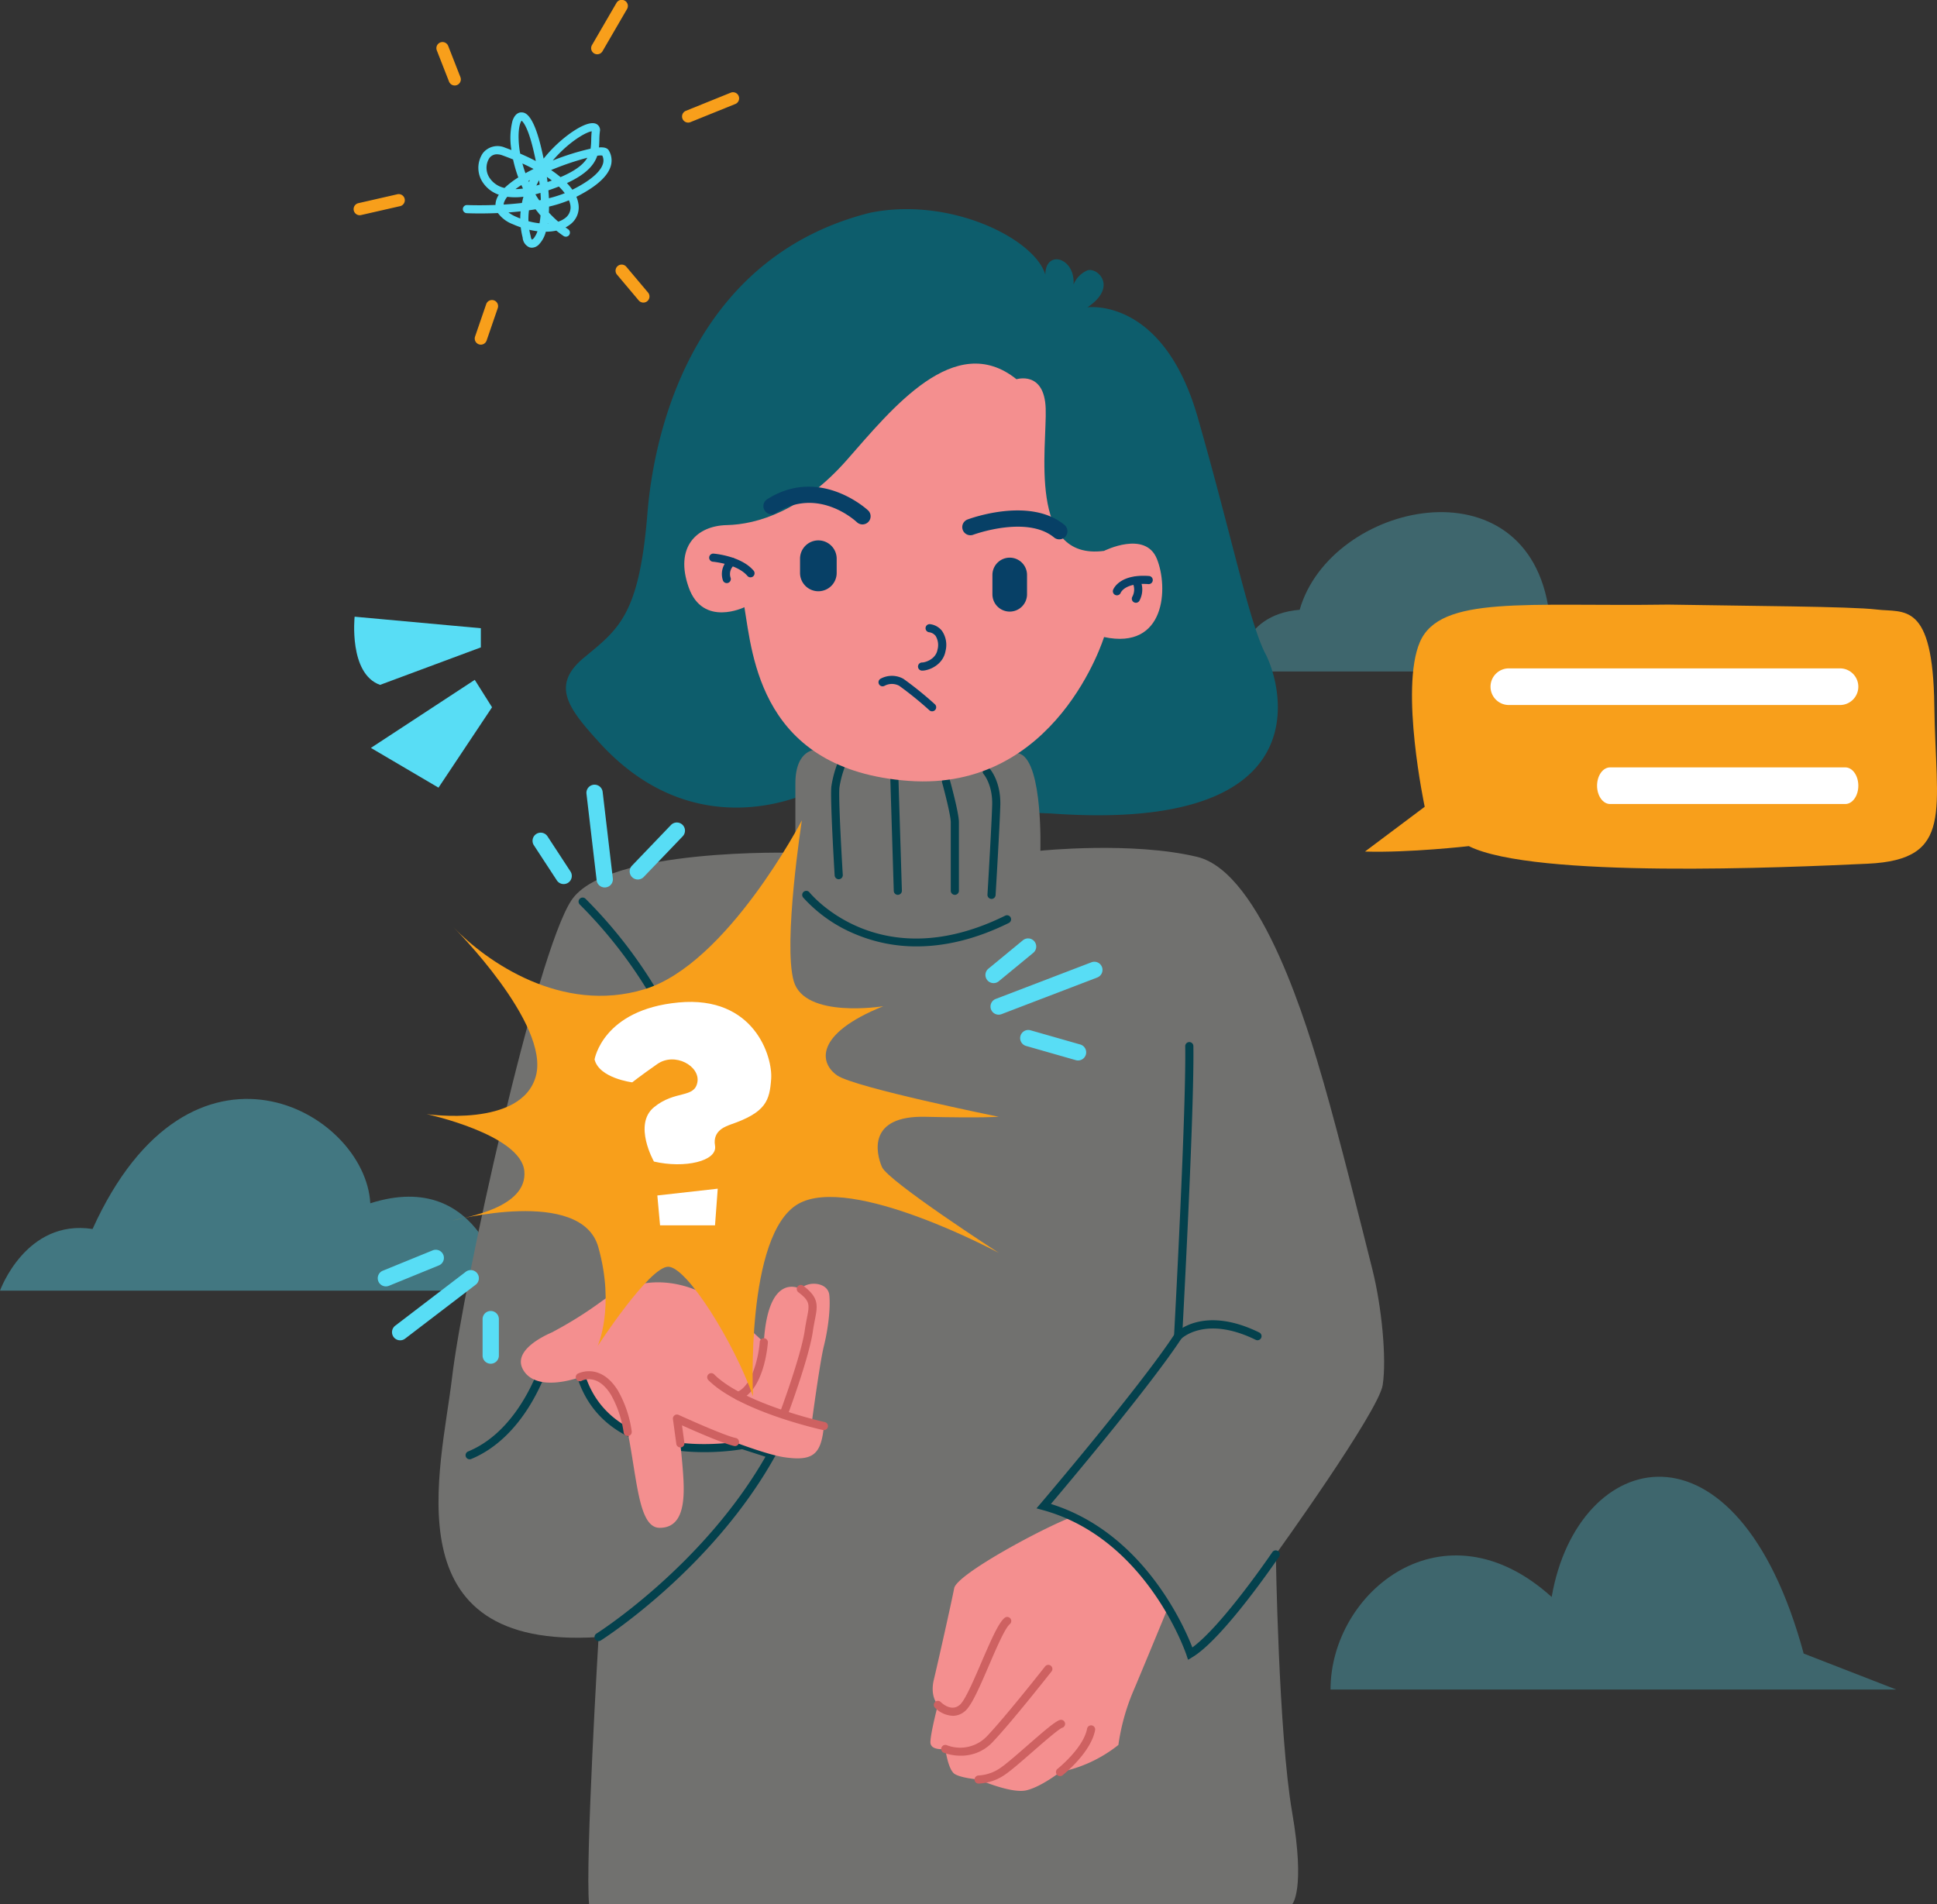 <svg xmlns="http://www.w3.org/2000/svg" width="510.087" height="501.611" viewBox="0 0 510.087 501.611">
  <rect x="0" y="0" width="510.087" height="501.611" fill="#333333" stroke="none"/>
  <g id="OBJECTS" transform="translate(-169.182 -57.355)">
    <g id="Group_40" data-name="Group 40" transform="translate(169.182 192.249)">
      <g id="Group_39" data-name="Group 39" transform="translate(0)">
        <g id="Group_36" data-name="Group 36" transform="translate(0 154.563)">
          <path id="Path_32" data-name="Path 32" d="M230.91,283.157H98.182s6.773-18.961,24.379-16.252c25.733-56.883,71.781-31.151,73.135-6.772C225.492,250.652,230.91,283.157,230.91,283.157Z" transform="translate(-98.182 -232.646)" fill="#58ddf5" opacity="0.4"/>
        </g>
        <g id="Group_37" data-name="Group 37" transform="translate(326.002)">
          <path id="Path_33" data-name="Path 33" d="M571.364,202.456H672.941C670.232,186.88,653.3,186.88,653.3,186.88c-5.417-40.63-57.559-29.118-65.686-.676C571.364,187.557,571.364,202.456,571.364,202.456Z" transform="translate(-571.364 -160.482)" fill="#58ddf5" opacity="0.3"/>
        </g>
        <g id="Group_38" data-name="Group 38" transform="translate(350.381 254.084)">
          <path id="Path_34" data-name="Path 34" d="M590,410.781H738.981L714.6,401.3c-17.606-65.01-59.592-54.175-66.363-14.9C619.8,360.67,590,385.049,590,410.781Z" transform="translate(-590.002 -354.73)" fill="#58ddf5" opacity="0.3"/>
        </g>
      </g>
    </g>
    <g id="Group_60" data-name="Group 60" transform="translate(528.635 216.609)">
      <g id="Group_59" data-name="Group 59" transform="translate(0 0)">
        <g id="Group_56" data-name="Group 56">
          <path id="Path_47" data-name="Path 47" d="M423.985,159.151l15.727-11.793s-6.613-31.095-1.252-43.424,27.878-9.292,65.406-9.829c20.371.357,48.209.472,54.859,1.294,7.239.893,14.83-2.365,15.189,25.333s5.363,40.547-17.511,41.618c-21.528,1.01-87.921,3.95-105.077-4.628C451.326,157.721,435.6,159.51,423.985,159.151Z" transform="translate(-423.985 -94.105)" fill="#f89f1b"/>
        </g>
        <g id="Group_57" data-name="Group 57" transform="translate(33.059 16.798)">
          <path id="Path_48" data-name="Path 48" d="M449.259,111.771a4.824,4.824,0,0,0,4.824,4.825H541.29a4.825,4.825,0,0,0,4.825-4.825h0a4.825,4.825,0,0,0-4.825-4.824H454.083a4.824,4.824,0,0,0-4.824,4.824Z" transform="translate(-449.259 -106.947)" fill="#fff"/>
        </g>
        <g id="Group_58" data-name="Group 58" transform="translate(61.117 42.876)">
          <path id="Path_49" data-name="Path 49" d="M470.709,131.708c0,2.666,1.533,4.825,3.427,4.825h61.945c1.893,0,3.427-2.16,3.427-4.825h0c0-2.664-1.534-4.824-3.427-4.824H474.136c-1.894,0-3.427,2.16-3.427,4.824Z" transform="translate(-470.709 -126.884)" fill="#fff"/>
        </g>
      </g>
    </g>
    <g id="Group_112" data-name="Group 112" transform="translate(262.302 57.355)">
      <g id="Group_97" data-name="Group 97" transform="translate(22.354 55.083)">
        <g id="Group_61" data-name="Group 61" transform="translate(33.555)">
          <path id="Path_50" data-name="Path 50" d="M349.324,252.122S319.035,269.009,292.5,240.6c-8.577-9.381-13.67-15.547-4.556-23.053s14.473-11.257,16.619-37.794,14.743-68.353,58.7-79.343c21.177-4.288,43.424,6.969,46.106,16.352,0,0-.179-3.128,2.054-3.932s5.719,1.7,5.362,6.523a6.828,6.828,0,0,1,3.664-3.753c2.59-.893,8.131,4.288,0,9.738,0,0,19.924-2.859,29.037,28.949s13.583,54.146,17.87,62.366,15.19,47.178-56.469,42C369.07,257.036,349.324,252.122,349.324,252.122Z" transform="translate(-283.116 -99.466)" fill="#0d5d6c"/>
        </g>
        <g id="Group_84" data-name="Group 84" transform="translate(0 141.916)">
          <g id="Group_62" data-name="Group 62">
            <path id="Path_51" data-name="Path 51" d="M357.07,208.426s-5.629-.358-5.629,8.934v18.228s-49.678-1.428-58.97,12.51-28.591,101.5-31.45,125.8-16.441,71.839,38.6,68.264c0,0-3.575,59.686-2.5,70.408H482.251s3.573-3.574,0-24.3-4.289-67.905-4.289-67.905,27.073-37.617,28.144-44.586-.268-20.639-2.68-30.29-8.845-35.382-12.866-49.321-16.173-55.4-33.327-59.507-41.279-1.609-41.279-1.609.714-22.694-5.182-25.465S357.07,208.426,357.07,208.426Z" transform="translate(-257.462 -207.962)" fill="#71716f"/>
          </g>
          <g id="Group_63" data-name="Group 63" transform="translate(143.317 5.156)">
            <path id="Path_52" data-name="Path 52" d="M369.347,246.525h-.065a1.073,1.073,0,0,1-1.006-1.135c.011-.177,1.064-17.742,1.239-23.556.161-5.346-2.2-8.123-2.222-8.15a1.072,1.072,0,0,1,1.606-1.421c.12.135,2.948,3.384,2.759,9.636-.177,5.846-1.23,23.443-1.241,23.621A1.071,1.071,0,0,1,369.347,246.525Z" transform="translate(-367.029 -211.903)" fill="#04414d"/>
          </g>
          <g id="Group_64" data-name="Group 64" transform="translate(132.578 7.755)">
            <path id="Path_53" data-name="Path 53" d="M362.215,244.841a1.072,1.072,0,0,1-1.073-1.071V225.72c0-1.787-1.649-8.165-2.284-10.471a1.072,1.072,0,1,1,2.067-.57c.242.878,2.362,8.642,2.362,11.041v18.05A1.072,1.072,0,0,1,362.215,244.841Z" transform="translate(-358.819 -213.891)" fill="#04414d"/>
          </g>
          <g id="Group_65" data-name="Group 65" transform="translate(118.995 7.266)">
            <path id="Path_54" data-name="Path 54" d="M350.4,244.956a1.071,1.071,0,0,1-1.071-1.039l-.9-29.292a1.072,1.072,0,0,1,1.039-1.105,1.049,1.049,0,0,1,1.1,1.039l.9,29.294a1.071,1.071,0,0,1-1.039,1.1Z" transform="translate(-348.435 -213.517)" fill="#04414d"/>
          </g>
          <g id="Group_66" data-name="Group 66" transform="translate(103.388 2.874)">
            <path id="Path_55" data-name="Path 55" d="M338.509,241.88a1.073,1.073,0,0,1-1.069-1.007c-.051-.828-1.232-20.324-.869-23.42a28.4,28.4,0,0,1,1.826-6.636,1.072,1.072,0,0,1,1.976.832A26.694,26.694,0,0,0,338.7,217.7c-.284,2.415.539,17.451.879,23.04a1.073,1.073,0,0,1-1,1.137Z" transform="translate(-336.503 -210.159)" fill="#04414d"/>
          </g>
          <g id="Group_67" data-name="Group 67" transform="translate(36.409 157.307)">
            <path id="Path_56" data-name="Path 56" d="M329.464,353.655s-13.9,6.2-31.97-3.244c0,0-12.884-9.8-12.169-19.093s36.239,5.093,40.029,7.326S329.464,353.655,329.464,353.655Z" transform="translate(-285.297 -328.223)" fill="#f48f8f"/>
          </g>
          <g id="Group_68" data-name="Group 68" transform="translate(95.767 37.634)">
            <path id="Path_57" data-name="Path 57" d="M360.831,251.382a41.15,41.15,0,0,1-15.778-3.07,38.005,38.005,0,0,1-14.136-9.83,1.072,1.072,0,0,1,1.661-1.355c.753.92,18.84,22.352,51.589,6.15a1.073,1.073,0,0,1,.951,1.923C375.861,249.779,367.708,251.382,360.831,251.382Z" transform="translate(-330.676 -236.733)" fill="#04414d"/>
          </g>
          <g id="Group_69" data-name="Group 69" transform="translate(129.541 202.519)">
            <path id="Path_58" data-name="Path 58" d="M419.085,386.657s-7.192,17.466-9.335,22.47A56.361,56.361,0,0,0,406,422.886a35.9,35.9,0,0,1-15.368,7.148s-5,3.932-8.935,4.825S369.185,432,369.185,432s-4.47-.357-6.255-1.43-2.5-6.612-2.5-6.612-3.931.538-3.931-1.787,1.966-9.829,1.966-9.829-2.144-2.145-1.073-6.612,4.647-20.371,5.362-24.124,23.989-16.195,31.2-18.819C393.957,362.788,413.563,375.387,419.085,386.657Z" transform="translate(-356.497 -362.788)" fill="#f48f8f"/>
          </g>
          <g id="Group_70" data-name="Group 70" transform="translate(157.472 77.485)">
            <path id="Path_59" data-name="Path 59" d="M417.761,429.907l-.42-1.277c-.1-.306-10.353-30.641-37.862-38.167l-1.628-.446,1.095-1.283c.262-.306,26.027-30.579,35.144-44.416.243-4.485,3.185-59.215,2.931-76.031a1.071,1.071,0,0,1,1.056-1.088h.016a1.071,1.071,0,0,1,1.073,1.054c.266,17.528-2.918,75.883-2.951,76.471l-.016.286-.157.241c-8,12.232-29.364,37.665-34.394,43.613,24.145,7.517,34.939,31.852,37.248,37.788,7.922-5.776,20.959-24.935,21.095-25.137a1.073,1.073,0,0,1,1.776,1.2c-.6.88-14.7,21.606-22.854,26.5Z" transform="translate(-377.85 -267.199)" fill="#04414d"/>
          </g>
          <g id="Group_71" data-name="Group 71" transform="translate(193.693 150.761)">
            <path id="Path_60" data-name="Path 60" d="M427.521,328.481a1.071,1.071,0,0,1-.472-.11c-13.349-6.547-19.6-.284-19.662-.22a1.072,1.072,0,1,1-1.546-1.486c.3-.309,7.415-7.453,22.153-.22a1.073,1.073,0,0,1-.472,2.035Z" transform="translate(-405.542 -323.219)" fill="#04414d"/>
          </g>
          <g id="Group_72" data-name="Group 72" transform="translate(36.884 39.42)">
            <path id="Path_61" data-name="Path 61" d="M305.5,264.368a1.069,1.069,0,0,1-.926-.531,121.475,121.475,0,0,0-18.577-23.889,1.072,1.072,0,1,1,1.477-1.555,123.816,123.816,0,0,1,18.951,24.361,1.072,1.072,0,0,1-.925,1.614Z" transform="translate(-285.661 -238.099)" fill="#04414d"/>
          </g>
          <g id="Group_73" data-name="Group 73" transform="translate(7.131 158.864)">
            <path id="Path_62" data-name="Path 62" d="M297.942,405.826a1.072,1.072,0,0,1-.572-1.979c.282-.178,28.012-17.795,44.515-46.588l-6.145-1.984c-3.385.585-35.929,5.5-43.518-19.278l-7.2-3.525a54.111,54.111,0,0,1-4.218,9.615c-4.3,7.666-9.974,13.118-16.409,15.768a1.072,1.072,0,1,1-.818-1.983c14.509-5.974,19.694-25,19.744-25.194l.335-1.264,10.356,5.073.132.455c7.15,24.683,41.118,18.245,41.462,18.179l.272-.055,9.159,2.956-.636,1.141c-16.691,29.963-45.6,48.318-45.893,48.5A1.06,1.06,0,0,1,297.942,405.826Z" transform="translate(-262.914 -329.414)" fill="#04414d"/>
          </g>
          <g id="Group_74" data-name="Group 74" transform="translate(21.688 140.772)">
            <path id="Path_63" data-name="Path 63" d="M338.024,331.369s-5.628-5.36-11.258-9.918-18.5-10.007-31.182-1.073a103.235,103.235,0,0,1-13.4,8.4c-1.609.715-10.9,4.825-7.326,10.186s13.4,2.145,15.189,1.431,8.578-1.431,11.615,12.15,3.037,27.7,8.935,27.7,6.612-6.255,6.255-12.866-1.609-15.725-1.609-15.725,20.729,8.935,28.234,10.008,9.651-.716,10.365-8.221l-3.216-.714s2.145-16.082,3.216-20.371,1.787-9.829,1.43-13.4-5.9-3.753-7.505-1.609C347.764,317.341,339.186,312.337,338.024,331.369Z" transform="translate(-274.043 -315.583)" fill="#f48f8f"/>
          </g>
          <g id="Group_75" data-name="Group 75" transform="translate(130.435 228.932)">
            <path id="Path_64" data-name="Path 64" d="M362.18,409a7.064,7.064,0,0,1-4.691-2.126,1.072,1.072,0,0,1,1.524-1.508c.286.286,2.845,2.717,5.082.678,1.375-1.254,3.638-6.518,5.635-11.163,2.731-6.352,4.5-10.306,6.047-11.64a1.072,1.072,0,1,1,1.4,1.622c-1.285,1.109-3.513,6.292-5.479,10.866-2.285,5.313-4.444,10.332-6.158,11.9A4.884,4.884,0,0,1,362.18,409Z" transform="translate(-357.18 -382.981)" fill="#ce6161"/>
          </g>
          <g id="Group_76" data-name="Group 76" transform="translate(132.4 241.529)">
            <path id="Path_65" data-name="Path 65" d="M363.813,416.537a12.871,12.871,0,0,1-4.472-.777,1.072,1.072,0,1,1,.827-1.978,9.753,9.753,0,0,0,10.514-2.34c5-5.263,15.244-18.289,15.347-18.42a1.072,1.072,0,0,1,1.686,1.325c-.423.538-10.409,13.235-15.478,18.572A11.3,11.3,0,0,1,363.813,416.537Z" transform="translate(-358.683 -392.612)" fill="#ce6161"/>
          </g>
          <g id="Group_77" data-name="Group 77" transform="translate(141.157 256.004)">
            <path id="Path_66" data-name="Path 66" d="M366.49,420.477h-.072a1.073,1.073,0,0,1-1.04-1.1,1.1,1.1,0,0,1,1.1-1.041A11.1,11.1,0,0,0,372.4,416.2c1.457-1.009,4.156-3.364,6.766-5.642,4.528-3.953,7.368-6.4,8.649-6.824a1.072,1.072,0,1,1,.679,2.034c-.936.313-4.972,3.834-7.917,6.405-2.777,2.422-5.4,4.711-6.955,5.789A13.235,13.235,0,0,1,366.49,420.477Z" transform="translate(-365.378 -403.678)" fill="#ce6161"/>
          </g>
          <g id="Group_78" data-name="Group 78" transform="translate(162.601 257.48)">
            <path id="Path_67" data-name="Path 67" d="M382.844,418.164a1.072,1.072,0,0,1-.666-1.912c.068-.055,6.8-5.431,7.787-10.574a1.072,1.072,0,1,1,2.106.4c-1.134,5.932-8.26,11.615-8.562,11.855A1.069,1.069,0,0,1,382.844,418.164Z" transform="translate(-381.771 -404.806)" fill="#ce6161"/>
          </g>
          <g id="Group_79" data-name="Group 79" transform="translate(70.749 164.69)">
            <path id="Path_68" data-name="Path 68" d="M342.288,348.878a1.092,1.092,0,0,1-.232-.025c-.891-.2-21.935-4.9-30.192-13.155a1.072,1.072,0,0,1,1.516-1.516c7.819,7.818,28.925,12.53,29.138,12.577a1.072,1.072,0,0,1-.23,2.119Z" transform="translate(-311.55 -333.868)" fill="#ce6161"/>
          </g>
          <g id="Group_80" data-name="Group 80" transform="translate(89.865 141.459)">
            <path id="Path_69" data-name="Path 69" d="M327.237,351.093a1.074,1.074,0,0,1-1-1.447c.058-.152,5.691-15.294,6.559-21.885.169-1.118.353-2.064.515-2.9.705-3.606.872-4.463-2.246-6.832a1.072,1.072,0,1,1,1.3-1.707c4.18,3.176,3.78,5.227,3.054,8.95-.158.807-.338,1.723-.5,2.786-.9,6.812-6.437,21.7-6.672,22.333A1.071,1.071,0,0,1,327.237,351.093Z" transform="translate(-326.164 -316.107)" fill="#ce6161"/>
          </g>
          <g id="Group_81" data-name="Group 81" transform="translate(77.85 155.486)">
            <path id="Path_70" data-name="Path 70" d="M318.052,343.124a1.072,1.072,0,0,1-.4-2.069c4.351-1.723,5.859-10.129,6.072-13.224a1.072,1.072,0,0,1,2.14.147c-.035.509-.925,12.5-7.423,15.071A1.074,1.074,0,0,1,318.052,343.124Z" transform="translate(-316.979 -326.832)" fill="#ce6161"/>
          </g>
          <g id="Group_82" data-name="Group 82" transform="translate(36.14 164.187)">
            <path id="Path_71" data-name="Path 71" d="M298.77,350.55a1.074,1.074,0,0,1-1.066-.964,28.3,28.3,0,0,0-3.329-9.887c-3.6-5.827-7.534-3.788-7.7-3.7a1.072,1.072,0,0,1-1.022-1.885c.058-.033,5.888-3.077,10.566,4.488a30.082,30.082,0,0,1,3.619,10.768,1.072,1.072,0,0,1-.959,1.172A1.049,1.049,0,0,1,298.77,350.55Z" transform="translate(-285.091 -333.484)" fill="#ce6161"/>
          </g>
          <g id="Group_83" data-name="Group 83" transform="translate(61.724 175.591)">
            <path id="Path_72" data-name="Path 72" d="M306.616,350.868a1.071,1.071,0,0,1-1.061-.926l-.895-6.522a1.074,1.074,0,0,1,1.51-1.121c.118.055,11.813,5.41,15.053,6.091a1.072,1.072,0,0,1-.441,2.1c-2.7-.566-10.258-3.88-13.733-5.437l.63,4.6a1.071,1.071,0,0,1-.917,1.207A1.1,1.1,0,0,1,306.616,350.868Z" transform="translate(-304.65 -342.202)" fill="#ce6161"/>
          </g>
        </g>
        <g id="Group_96" data-name="Group 96" transform="translate(64.721 40.688)">
          <g id="Group_85" data-name="Group 85" transform="translate(0 0)">
            <path id="Path_73" data-name="Path 73" d="M416.929,202.6s-12.51,40.744-51.466,37.885-41.1-32.881-43.245-45.747c0,0-10.9,5.362-14.654-5.182s1.965-16.262,10.007-16.441,19.836-3.753,31.63-17.155,28.414-34.311,44.676-21.265c0,0,7.325-2.323,7.683,7.683s-4.822,40.208,15.369,37.528c0,0,10.811-5.451,13.894,2.055S433.192,206.085,416.929,202.6Z" transform="translate(-306.385 -130.573)" fill="#f48f8f"/>
          </g>
          <g id="Group_86" data-name="Group 86" transform="translate(30.486 46.563)">
            <path id="Path_74" data-name="Path 74" d="M371.934,174.748a4.824,4.824,0,0,0,4.824,4.824h0a4.824,4.824,0,0,0,4.825-4.824V171a4.825,4.825,0,0,0-4.825-4.825h0A4.825,4.825,0,0,0,371.934,171Z" transform="translate(-371.934 -166.17)" fill="#074066"/>
          </g>
          <g id="Group_87" data-name="Group 87" transform="translate(81.147 51.12)">
            <path id="Path_75" data-name="Path 75" d="M333.613,179.3a4.557,4.557,0,0,0,4.557,4.557h0a4.557,4.557,0,0,0,4.557-4.557v-5.092a4.557,4.557,0,0,0-4.557-4.557h0a4.557,4.557,0,0,0-4.557,4.557Z" transform="translate(-333.613 -169.654)" fill="#074066"/>
          </g>
          <g id="Group_88" data-name="Group 88" transform="translate(20.835 32.42)">
            <path id="Path_76" data-name="Path 76" d="M391.194,165.3a2.143,2.143,0,0,0,1.481-3.694c-.126-.119-12.63-11.776-26.573-2.939a2.145,2.145,0,1,0,2.3,3.623c11.084-7.027,20.91,2.037,21.324,2.426A2.144,2.144,0,0,0,391.194,165.3Z" transform="translate(-365.104 -155.358)" fill="#074066"/>
          </g>
          <g id="Group_89" data-name="Group 89" transform="translate(73.195 38.683)">
            <path id="Path_77" data-name="Path 77" d="M351.038,167.758a2.144,2.144,0,0,0,1.367-3.8c-9.073-7.5-24.865-1.678-25.532-1.426a2.144,2.144,0,0,0,1.508,4.014c.141-.052,14.137-5.193,21.291.718A2.141,2.141,0,0,0,351.038,167.758Z" transform="translate(-325.484 -160.146)" fill="#074066"/>
          </g>
          <g id="Group_90" data-name="Group 90" transform="translate(112.866 55.89)">
            <path id="Path_78" data-name="Path 78" d="M309.343,178.448a1.073,1.073,0,0,0,1-.689c.064-.15,1.252-2.71,7.319-2.263a1.072,1.072,0,0,0,.16-2.137c-7.873-.587-9.426,3.481-9.489,3.655a1.071,1.071,0,0,0,1.008,1.435Z" transform="translate(-308.271 -173.301)" fill="#074066"/>
          </g>
          <g id="Group_91" data-name="Group 91" transform="translate(117.855 56.015)">
            <path id="Path_79" data-name="Path 79" d="M311.468,180.385a1.07,1.07,0,0,0,.925-.53,6.164,6.164,0,0,0,0-5.925A1.072,1.072,0,0,0,310.539,175a3.989,3.989,0,0,1,.005,3.767,1.072,1.072,0,0,0,.923,1.614Z" transform="translate(-310.396 -173.396)" fill="#074066"/>
          </g>
          <g id="Group_92" data-name="Group 92" transform="translate(61.58 68.633)">
            <path id="Path_80" data-name="Path 80" d="M350.972,195.284c1.83,0,5.512-1.52,6.149-5.179a6.555,6.555,0,0,0-.937-5.3,4.7,4.7,0,0,0-3.165-1.761,1.072,1.072,0,0,0-.174,2.137,2.586,2.586,0,0,1,1.666.965,4.6,4.6,0,0,1,.5,3.593c-.449,2.583-3.277,3.4-4.035,3.4a1.073,1.073,0,1,0,0,2.145Z" transform="translate(-349.9 -183.043)" fill="#074066"/>
          </g>
          <g id="Group_93" data-name="Group 93" transform="translate(51.125 82.226)">
            <path id="Path_81" data-name="Path 81" d="M366.043,202.8a1.071,1.071,0,0,0,.714-1.871,92.594,92.594,0,0,0-8.267-6.684,6.232,6.232,0,0,0-6.055-.012,1.072,1.072,0,0,0,1.07,1.857,4.061,4.061,0,0,1,3.867-.014,93.5,93.5,0,0,1,7.957,6.451A1.064,1.064,0,0,0,366.043,202.8Z" transform="translate(-351.9 -193.435)" fill="#074066"/>
          </g>
          <g id="Group_94" data-name="Group 94" transform="translate(6.54 50.048)">
            <path id="Path_82" data-name="Path 82" d="M399.366,175.089a1.073,1.073,0,0,0,.816-1.767c-3.287-3.868-10.266-4.46-10.561-4.484a1.072,1.072,0,0,0-.169,2.137c.063.005,6.387.549,9.1,3.736A1.069,1.069,0,0,0,399.366,175.089Z" transform="translate(-388.465 -168.835)" fill="#074066"/>
          </g>
          <g id="Group_95" data-name="Group 95" transform="translate(9.93 51.119)">
            <path id="Path_83" data-name="Path 83" d="M393.483,176.355a1.071,1.071,0,0,0,1.039-1.343,3.087,3.087,0,0,1,.921-3.411,1.077,1.077,0,0,0,.25-1.491,1.061,1.061,0,0,0-1.475-.267,5.213,5.213,0,0,0-1.771,5.711A1.073,1.073,0,0,0,393.483,176.355Z" transform="translate(-392.227 -169.653)" fill="#074066"/>
          </g>
        </g>
      </g>
      <g id="Group_103" data-name="Group 103" transform="translate(0.142 162.439)">
        <g id="Group_101" data-name="Group 101" transform="translate(4.414 16.633)">
          <path id="Path_85" data-name="Path 85" d="M275.754,201.479l-14.1,21.176-17.8-10.472L271.2,194.256Z" transform="translate(-243.856 -194.256)" fill="#58ddf5"/>
        </g>
        <g id="Group_102" data-name="Group 102">
          <path id="Path_86" data-name="Path 86" d="M273.845,189.626v-5.049l-33.239-3.037s-1.608,15.01,6.7,17.959Z" transform="translate(-240.481 -181.54)" fill="#58ddf5"/>
        </g>
      </g>
      <g id="Group_111" data-name="Group 111">
        <g id="Group_104" data-name="Group 104" transform="translate(28.769 29.609)">
          <path id="Path_87" data-name="Path 87" d="M280.543,115.629a2.079,2.079,0,0,1-.71-.126,3,3,0,0,1-1.72-2.542,19.885,19.885,0,0,1-.5-2.7c-.7-.238-1.4-.513-2.1-.825A8.666,8.666,0,0,1,271.6,106.5c-4.524.2-7.9.051-8.213.035a1.072,1.072,0,1,1,.1-2.143c.074,0,3.193.143,7.471-.027a3.9,3.9,0,0,1,.025-.443,5.186,5.186,0,0,1,.859-2.25,8.293,8.293,0,0,1-4.094-3.05,6.9,6.9,0,0,1-.114-7.9,4.919,4.919,0,0,1,5.809-1.46q.873.318,1.711.644a18.739,18.739,0,0,1,.273-7.664c.674-2.024,1.816-2.288,2.446-2.254.723.031,2.926.127,5.114,9.274q.359,1.5.649,2.905a35.925,35.925,0,0,1,6.373-6.207c1.648-1.241,5.689-4.007,7.622-2.865a1.789,1.789,0,0,1,.819,1.92,19.377,19.377,0,0,0-.141,2.194c-.017.658-.035,1.329-.1,2.01,1.448-.11,2.235.165,2.616.832a5.128,5.128,0,0,1,.459,4.166c-.845,2.715-3.88,5.4-9.024,8a7.7,7.7,0,0,1,.538,1.85,5.607,5.607,0,0,1-2.252,5.5,7.568,7.568,0,0,1-1.143.718c.233.17.47.336.712.5a1.073,1.073,0,0,1-1.211,1.771q-1-.689-1.925-1.426a13.6,13.6,0,0,1-2.763.286,7.5,7.5,0,0,1-1.927,3.473A2.644,2.644,0,0,1,280.543,115.629Zm-.674-4.718q.128.777.334,1.568l.024.118c.09.637.3.867.348.895a1.539,1.539,0,0,0,.6-.551,6.2,6.2,0,0,0,.839-1.649A21.008,21.008,0,0,1,279.87,110.91Zm4.854-1.762c-.005.037-.012.075-.018.111l.127-.007C284.8,109.218,284.761,109.183,284.724,109.148Zm-5.08-.5a18.318,18.318,0,0,0,2.914.549c.113-.625.2-1.313.267-2.068-.458-.531-.893-1.074-1.305-1.621q-.871.145-1.744.268A18.088,18.088,0,0,0,279.644,108.648Zm5.371-2.286a28.73,28.73,0,0,0,2.47,2.405,6.081,6.081,0,0,0,1.759-.9,3.5,3.5,0,0,0,1.434-3.469,5.243,5.243,0,0,0-.375-1.258,34.423,34.423,0,0,1-5.237,1.657Q285.056,105.611,285.014,106.361Zm-10.636-.021a10,10,0,0,0,2.005,1.139q.559.247,1.1.458,0-.952.1-1.889C276.492,106.169,275.419,106.264,274.379,106.34Zm-.311-4.126a5.1,5.1,0,0,0-.785,1.3,2.132,2.132,0,0,0-.175.746c1.532-.093,3.156-.228,4.81-.42q.169-.83.4-1.642A15.861,15.861,0,0,1,274.067,102.215Zm7.4-.646q.475.795,1.011,1.581l.425-.082q-.031-.9-.1-1.882l-.544.162Q281.853,101.465,281.466,101.568Zm3.427-1.052q.09,1.081.133,2.078a31.83,31.83,0,0,0,4.177-1.324,14.6,14.6,0,0,0-1.559-1.755C286.8,99.851,285.882,100.185,284.893,100.517Zm4.876-1.906a14.9,14.9,0,0,1,1.436,1.742c5.78-2.9,7.564-5.266,8.031-6.766a2.936,2.936,0,0,0-.152-2.234,4.844,4.844,0,0,0-1.325.051C296.966,93.77,294.966,96.212,289.769,98.611Zm-11.99.515c-.553.354-1.074.712-1.55,1.073a16.306,16.306,0,0,0,1.975-.154C278.058,99.738,277.916,99.432,277.78,99.126Zm-6.409-8.1a2.451,2.451,0,0,0-2.03,1,4.762,4.762,0,0,0,.179,5.376,6.293,6.293,0,0,0,3.818,2.488,22.384,22.384,0,0,1,3.627-2.774,33.913,33.913,0,0,1-1.376-4.735q-1.352-.549-2.865-1.1A4.077,4.077,0,0,0,271.37,91.031Zm11.074,6.827q-.375.683-.719,1.41.44-.131.863-.26C282.543,98.631,282.5,98.249,282.444,97.858Zm2.043-.871c.065.459.125.908.179,1.349.391-.133.771-.267,1.135-.4C285.4,97.625,284.961,97.308,284.487,96.986Zm-4.842,1.032c.043.1.088.2.132.3.08-.169.161-.337.245-.5C279.895,97.88,279.769,97.949,279.645,98.018Zm5.961-2.841a29.183,29.183,0,0,1,2.481,1.86c4.071-1.732,6.069-3.417,7.062-5.1A73.134,73.134,0,0,0,285.606,95.177Zm-7.559-1.733c.224.836.489,1.694.8,2.564.691-.383,1.407-.757,2.139-1.118Q279.645,94.175,278.046,93.444Zm-.581-2.591q2.2.944,4.114,1.946-.3-1.464-.672-3.032c-1.452-6.069-2.752-7.354-3.078-7.588-.233.279-.752,1.349-.791,3.918A25.345,25.345,0,0,0,277.466,90.853ZM296.3,84.971c-1.262.158-4.846,2.068-8.609,5.89-.474.483-1.039,1.087-1.644,1.8A65.689,65.689,0,0,1,295.76,89.6l.234-.048a17.067,17.067,0,0,0,.175-2.4C296.189,86.446,296.209,85.714,296.3,84.971Z" transform="translate(-262.367 -79.991)" fill="#58ddf5"/>
        </g>
        <g id="Group_105" data-name="Group 105" transform="translate(86.49 24.304)">
          <path id="Path_88" data-name="Path 88" d="M308.1,83.922a1.609,1.609,0,0,1-.6-3.1l11.795-4.769a1.608,1.608,0,1,1,1.206,2.981L308.707,83.8A1.616,1.616,0,0,1,308.1,83.922Z" transform="translate(-306.495 -75.935)" fill="#f89f1b"/>
        </g>
        <g id="Group_106" data-name="Group 106" transform="translate(62.544)">
          <path id="Path_89" data-name="Path 89" d="M289.8,71.652a1.61,1.61,0,0,1-1.389-2.417l6.433-11.079a1.609,1.609,0,1,1,2.782,1.615L291.188,70.85A1.609,1.609,0,0,1,289.8,71.652Z" transform="translate(-288.188 -57.355)" fill="#f89f1b"/>
        </g>
        <g id="Group_107" data-name="Group 107" transform="translate(21.8 11.08)">
          <path id="Path_90" data-name="Path 90" d="M261.866,77.262a1.609,1.609,0,0,1-1.5-1.023l-3.218-8.22a1.609,1.609,0,0,1,3-1.172l3.216,8.22a1.61,1.61,0,0,1-1.5,2.195Z" transform="translate(-257.039 -65.825)" fill="#f89f1b"/>
        </g>
        <g id="Group_108" data-name="Group 108" transform="translate(0 51.108)">
          <path id="Path_91" data-name="Path 91" d="M241.979,102.011a1.609,1.609,0,0,1-.356-3.177l10.364-2.366A1.609,1.609,0,0,1,252.7,99.6l-10.365,2.366A1.614,1.614,0,0,1,241.979,102.011Z" transform="translate(-240.373 -96.427)" fill="#f89f1b"/>
        </g>
        <g id="Group_109" data-name="Group 109" transform="translate(31.896 78.986)">
          <path id="Path_92" data-name="Path 92" d="M266.367,129.535a1.627,1.627,0,0,1-.523-.088,1.609,1.609,0,0,1-1-2.044l2.948-8.578a1.609,1.609,0,0,1,3.042,1.046l-2.948,8.578A1.611,1.611,0,0,1,266.367,129.535Z" transform="translate(-264.758 -117.739)" fill="#f89f1b"/>
        </g>
        <g id="Group_110" data-name="Group 110" transform="translate(68.978 69.693)">
          <path id="Path_93" data-name="Path 93" d="M300.435,120.643a1.61,1.61,0,0,1-1.232-.572l-5.717-6.791a1.608,1.608,0,1,1,2.46-2.072l5.717,6.79a1.608,1.608,0,0,1-1.228,2.645Z" transform="translate(-293.107 -110.635)" fill="#f89f1b"/>
        </g>
      </g>
    </g>
    <g id="Group_55" data-name="Group 55" transform="translate(268.657 264.042)">
      <g id="Group_41" data-name="Group 41" transform="translate(12.868 9.382)">
        <path id="Path_35" data-name="Path 35" d="M555.023,358.257s-2.055-42.62,11.883-50.662,52.805,12.866,52.805,12.866-29.127-18.851-30.736-22.6-3.753-13.58,11.438-13.224,19.3-.009,19.3-.009-37.885-7.676-42.531-10.892-6.075-10.9,12.153-18.228c0,0-20.731,3.4-23.589-6.611s2.145-42.353,2.145-42.353-19.659,37.885-41.46,44.5-41.636-7.326-50.214-16.262c0,0,25.375,25.375,21.623,39.135s-28.77,10.008-28.77,10.008,24.84,5.36,25.732,15.011-15.368,12.152-18.942,13.045c0,0,33.951-8.935,38.42,6.969s-.178,26.09-.178,26.09,13.58-20.909,18.585-20.909S550.2,344.5,555.023,358.257Z" transform="translate(-469.069 -206.54)" fill="#f89f1b"/>
      </g>
      <g id="Group_44" data-name="Group 44" transform="translate(57.096 57.213)">
        <g id="Group_42" data-name="Group 42" transform="translate(16.53 49.203)">
          <path id="Path_36" data-name="Path 36" d="M516.234,290.373h14.475l.715-9.65-15.905,1.787Z" transform="translate(-515.518 -280.723)" fill="#fff"/>
        </g>
        <g id="Group_43" data-name="Group 43">
          <path id="Path_37" data-name="Path 37" d="M518.519,285.162s-5.54-9.738,0-14.3,10.632-2.279,11.436-6.566-5.941-8.042-10.544-4.825S512.8,264.3,512.8,264.3s-8.712-1.078-9.918-6.034c0,0,2.145-13.133,22.114-15.008s24.8,14.34,24.394,20.1-1.341,8.846-10.722,12.063c-.939.4-4.781,1.43-4.065,5.539S526.559,287.039,518.519,285.162Z" transform="translate(-502.881 -243.107)" fill="#fff"/>
        </g>
      </g>
      <g id="Group_54" data-name="Group 54" transform="translate(0)">
        <g id="Group_45" data-name="Group 45" transform="translate(169.14 64.599)">
          <path id="Path_38" data-name="Path 38" d="M603.819,256.8a2.142,2.142,0,0,1-.59-.084l-13.135-3.753a2.145,2.145,0,0,1,1.18-4.124l13.134,3.753a2.146,2.146,0,0,1-.589,4.208Z" transform="translate(-588.539 -248.754)" fill="#58ddf5"/>
        </g>
        <g id="Group_46" data-name="Group 46" transform="translate(161.366 46.64)">
          <path id="Path_39" data-name="Path 39" d="M584.741,248.964a2.144,2.144,0,0,1-.767-4.147l25.2-9.651a2.144,2.144,0,1,1,1.533,4.005l-25.2,9.651A2.13,2.13,0,0,1,584.741,248.964Z" transform="translate(-582.596 -235.024)" fill="#58ddf5"/>
        </g>
        <g id="Group_47" data-name="Group 47" transform="translate(160.026 40.476)">
          <path id="Path_40" data-name="Path 40" d="M583.717,242.105a2.145,2.145,0,0,1-1.364-3.8l9.114-7.506a2.145,2.145,0,0,1,2.726,3.312l-9.113,7.506A2.139,2.139,0,0,1,583.717,242.105Z" transform="translate(-581.572 -230.312)" fill="#58ddf5"/>
        </g>
        <g id="Group_48" data-name="Group 48" transform="translate(66.343 9.963)">
          <path id="Path_41" data-name="Path 41" d="M512.095,221.995a2.145,2.145,0,0,1-1.549-3.629l10.275-10.722a2.144,2.144,0,0,1,3.1,2.967l-10.275,10.722A2.143,2.143,0,0,1,512.095,221.995Z" transform="translate(-509.951 -206.984)" fill="#58ddf5"/>
        </g>
        <g id="Group_49" data-name="Group 49" transform="translate(54.951)">
          <path id="Path_42" data-name="Path 42" d="M506.064,226.441a2.143,2.143,0,0,1-2.127-1.893l-2.68-22.785a2.144,2.144,0,1,1,4.259-.5l2.68,22.783a2.143,2.143,0,0,1-1.88,2.381A2.04,2.04,0,0,1,506.064,226.441Z" transform="translate(-501.242 -199.368)" fill="#58ddf5"/>
        </g>
        <g id="Group_50" data-name="Group 50" transform="translate(40.744 12.598)">
          <path id="Path_43" data-name="Path 43" d="M498.6,222.58a2.143,2.143,0,0,1-1.8-.971l-6.076-9.292a2.145,2.145,0,0,1,3.589-2.348l6.076,9.292a2.144,2.144,0,0,1-1.792,3.319Z" transform="translate(-490.38 -208.999)" fill="#58ddf5"/>
        </g>
        <g id="Group_51" data-name="Group 51" transform="translate(0 122.497)">
          <path id="Path_44" data-name="Path 44" d="M461.377,302.67a2.145,2.145,0,0,1-.811-4.131l13.134-5.36a2.144,2.144,0,0,1,1.621,3.97l-13.134,5.362A2.136,2.136,0,0,1,461.377,302.67Z" transform="translate(-459.231 -293.017)" fill="#58ddf5"/>
        </g>
        <g id="Group_52" data-name="Group 52" transform="translate(3.754 127.861)">
          <path id="Path_45" data-name="Path 45" d="M464.246,315.612a2.144,2.144,0,0,1-1.3-3.847l18.586-14.207a2.144,2.144,0,1,1,2.606,3.406l-18.586,14.207A2.13,2.13,0,0,1,464.246,315.612Z" transform="translate(-462.101 -297.118)" fill="#58ddf5"/>
        </g>
        <g id="Group_53" data-name="Group 53" transform="translate(27.61 138.583)">
          <path id="Path_46" data-name="Path 46" d="M482.483,319.253a2.145,2.145,0,0,1-2.144-2.145v-9.649a2.145,2.145,0,0,1,4.289,0v9.649A2.145,2.145,0,0,1,482.483,319.253Z" transform="translate(-480.339 -305.315)" fill="#58ddf5"/>
        </g>
      </g>
    </g>
  </g>
</svg>
